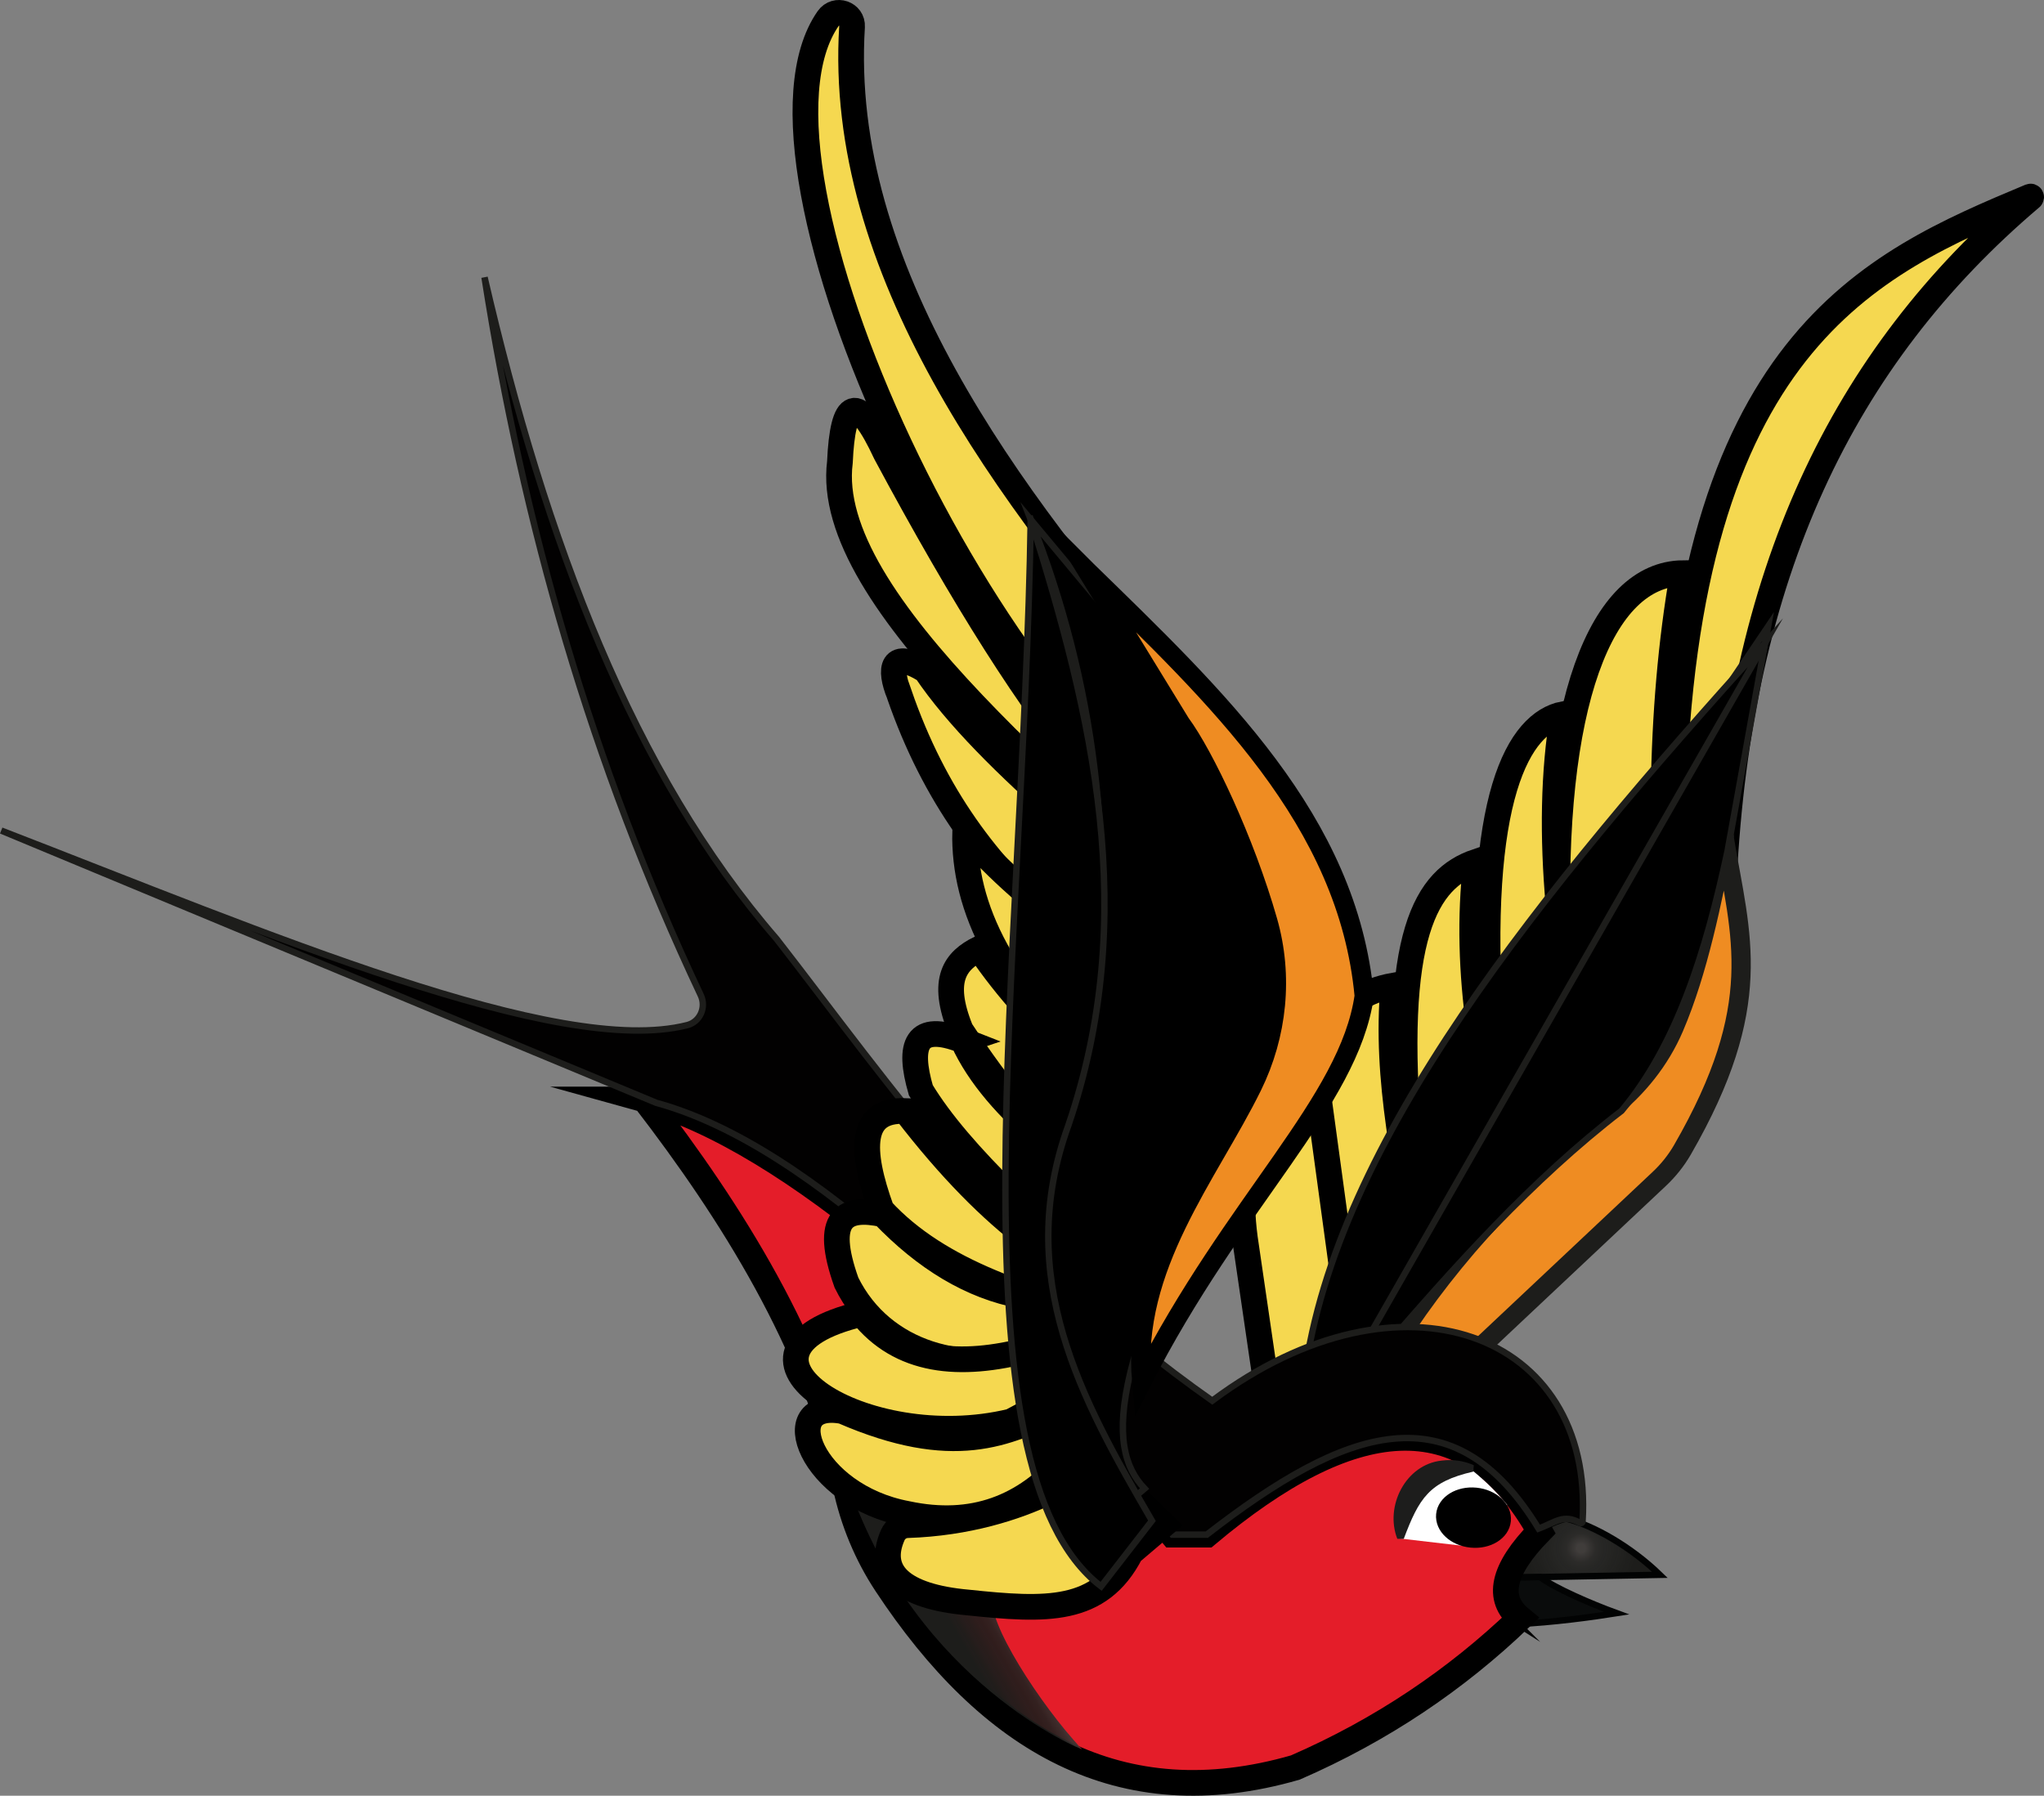 <?xml version="1.0" encoding="UTF-8"?>
<svg id="Calque_2" data-name="Calque 2" xmlns="http://www.w3.org/2000/svg" xmlns:xlink="http://www.w3.org/1999/xlink" viewBox="0 0 318.178 279.574">
  <rect x="0" y="0" width="318.178" height="279.574" fill="#808080" stroke="none"/>
  <defs>
    <radialGradient id="Dégradé_sans_nom_99" data-name="Dégradé sans nom 99" cx="246.127" cy="241.032" fx="246.127" fy="241.032" r="9.256" gradientUnits="userSpaceOnUse">
      <stop offset=".075" stop-color="#393533" stop-opacity=".9"/>
      <stop offset=".11" stop-color="#33302e" stop-opacity=".9"/>
      <stop offset=".241" stop-color="#22211f" stop-opacity=".9"/>
      <stop offset=".349" stop-color="#1d1d1b" stop-opacity=".9"/>
      <stop offset=".913" stop-color="#1d1d1b"/>
    </radialGradient>
    <linearGradient id="Dégradé_sans_nom_118" data-name="Dégradé sans nom 118" x1="144.237" y1="255.002" x2="154.881" y2="248.856" gradientUnits="userSpaceOnUse">
      <stop offset=".36" stop-color="#1d1d1b"/>
      <stop offset=".712" stop-color="#1d1d1b" stop-opacity=".9"/>
      <stop offset=".797" stop-color="#22211f" stop-opacity=".906"/>
      <stop offset=".901" stop-color="#312e2c" stop-opacity=".922"/>
      <stop offset=".936" stop-color="#393533" stop-opacity=".93"/>
      <stop offset=".962" stop-color="#3a3432" stop-opacity=".931"/>
      <stop offset=".971" stop-color="#413332" stop-opacity=".933"/>
      <stop offset=".977" stop-color="#4d3231" stop-opacity=".938"/>
      <stop offset=".983" stop-color="#5d2f31" stop-opacity=".945"/>
      <stop offset=".987" stop-color="#732c2f" stop-opacity=".954"/>
      <stop offset=".991" stop-color="#8d292e" stop-opacity=".964"/>
      <stop offset=".995" stop-color="#ad242c" stop-opacity=".977"/>
      <stop offset=".998" stop-color="#d01f2b" stop-opacity=".992"/>
      <stop offset="1" stop-color="#e51d2a"/>
    </linearGradient>
  </defs>
  <g id="hirondelle">
    <path id="becbas" d="m234.288,245.628l24.096-.447c-4.512-4.383-10.395-7.719-14.553-8.745-4.021.766-11.848,6.547-9.543,9.191Z" fill="url(#Dégradé_sans_nom_99)" stroke="#020303" stroke-miterlimit="10"/>
    <path id="becHaut" d="m236.266,252.841c5.314-.248,11.535-1.076,15.383-1.691-4.128-1.511-9.636-3.907-11.912-5.617l-5.449.096c-1.58,2.358-.633,5.572,1.979,7.213Z" fill="#0a0c0c" stroke="#020303" stroke-miterlimit="10"/>
    <path id="ventre" d="m100.362,171.181c22.188,6.142,53.037,32.822,82.128,67.745h5.362c22.365-18.795,40.244-21.168,51.83-.511-5.865,5.992-6.777,10.469-3.064,13.532-9.958,9.548-21.535,17.38-34.979,23.234-27.286,7.876-47.621-4.215-63.686-28.569-3.037-4.605-5.168-9.758-6.318-15.153-4.705-22.064-17.848-42.867-31.273-60.278Z" fill="#e41d29" stroke="#000" stroke-miterlimit="10" stroke-width="4"/>
    <path d="m227.807,240.677l-9.933-1.157c.209-5.325,3.769-9.469,11.169-10.722,2.31,1.872,4.028,3.619,5.573,5.496l-6.809,6.383Z" fill="#fff"/>
    <path id="ombreVentre" d="m168.399,272.309c-6.438-6.848-14.974-20.084-13.818-23.667.058-.179-.004-.381-.135-.486l-21.849-17.476c-.288-.231-.635.144-.502.532,10.564,30.884,36.54,41.348,36.303,41.097Z" fill="url(#Dégradé_sans_nom_118)"/>
    <ellipse cx="229.368" cy="236.276" rx="3.689" ry="4.843" transform="translate(-28.11 441.558) rotate(-84.414)" stroke="#000" stroke-miterlimit="10" stroke-width="2"/>
    <path d="m229.327,229.115c-6.885,1.573-8.426,4.147-10.816,10.472,0,0-1-.014-1-.014-1.982-5.053,1.282-11.595,6.924-12.18,1.766-.216,3.474.034,4.984.726l-.091.996h0Z" fill="#1d1d1c"/>
    <g id="ailesBas">
      <path id="plume" d="m268.339,137.103c2.339-47.582,18.319-81.331,47.804-106.342.081-.069.008-.195-.09-.155-24.977,10.451-53.831,22.842-55.629,95.007l.766,32.681,7.149-21.191Z" fill="#f5d850" stroke="#000" stroke-miterlimit="10" stroke-width="4"/>
      <path id="plume-2" data-name="plume" d="m247.658,172.082l-5.106-25.277c-1.338-37.406,6.75-57.435,19.404-57.574-3.755,21.517-3.754,45.391-1.377,70.756l-12.921,12.095Z" fill="#f5d850" stroke="#000" stroke-miterlimit="10" stroke-width="4"/>
      <path id="plume-3" data-name="plume" d="m237.446,180.124l-5.362-19.532c-2.517-36.857,4.471-48.016,11.234-49.404-3.055,17.998-.516,40.494,5.106,62.809l-10.979,6.128Z" fill="#f5d850" stroke="#000" stroke-miterlimit="10" stroke-width="4"/>
      <path id="plume-4" data-name="plume" d="m223.914,197.231l-4.468-18.638c-2.957-33.356,2.69-41.793,10.34-44.426-2.05,17.383,1.304,34.397,6,51.319l-11.872,11.745Z" fill="#f5d850" stroke="#000" stroke-miterlimit="10" stroke-width="4"/>
      <path id="plume-5" data-name="plume" d="m213.275,209.869l-6.213-13.404c-5.456-35.471,1.283-41.434,9.83-43.021-1.308,14.768,1.976,28.327,5.064,46.213l-8.681,10.213Z" fill="#f5d850" stroke="#000" stroke-miterlimit="10" stroke-width="4"/>
      <path id="plume-6" data-name="plume" d="m197.105,215.486l-3.319-22.723c-1.819-13.683,2.734-22.01,10.723-27.447l6.128,44.936-13.532,5.234Z" fill="#f5d850" stroke="#000" stroke-miterlimit="10" stroke-width="4"/>
      <path id="borsAile" d="m228.063,211.975l30.235-28.442c1.412-1.328,2.633-2.853,3.601-4.532,12.987-22.535,9.082-33.203,6.526-48.323-1.889,9.522-4.04,20.439-7.845,29.309-2.172,5.063-5.675,9.425-10.002,12.834-15.096,11.895-26.885,25.602-34.451,38.069l11.936,1.085Z" fill="#ef8c22" stroke="#1d1d1b" stroke-miterlimit="10" stroke-width="3"/>
      <path id="noirAiles" d="m268.935,132.422c-3.361,15.826-7.966,30.304-16.511,40.511-13.916,10.682-26.113,24.332-38.128,38.298l-3.915,2.383c12.933-41.209,36.851-74.511,64.851-116.085l-6.298,34.894Z" stroke="#1d1d1b" stroke-miterlimit="10"/>
      <path id="ombreAile" d="m210.467,212.635l64.34-112.596c-35.214,38.992-66.824,77.681-71.745,114.128l7.404-1.532Z" stroke="#1d1d1b" stroke-miterlimit="10"/>
    </g>
    <path id="dos" d="m246.349,236.893c1.802-29.4-28.238-40.795-57.646-18.818-32.41-22.793-49.957-48.936-67.83-71.915-22.295-25.707-35.942-61.844-45.447-102.979,5.996,38.304,16.615,75.677,33.657,111.767.885,1.874-.1,4.141-2.109,4.651-20.134,5.108-65.054-14.161-106.782-30.29l101.957,42.383c24.589,6.751,52.031,35.224,80.34,67.234h5.362c21.615-16.774,38.383-22.723,51.66-.936,2.569-.964,3.896-2.343,6.435-.888.171.098.39-.012.402-.208Z" fill="#020101" stroke="#1d1d1b" stroke-miterlimit="10"/>
    <g id="aile">
      <path id="plume-7" data-name="plume" d="m132.634,4.165c-2.339,37.442,23.825,72.917,50.408,103.271l8.383,26.553C153.508,113.36,113.04,25.636,128.913,2.89c1.186-1.7,3.85-.793,3.721,1.275Z" fill="#f5d850" stroke="#000" stroke-miterlimit="10" stroke-width="4"/>
      <path d="m137.894,70.585c-4.537-9.742-6.716-8.324-7.149,1.362-2.723,21.617,35.96,52.027,66.213,80.17-.795-7.909.502-3.383-5.532-18.128-11.439,2.739-29.077-17.762-53.532-63.404Z" fill="#f5d850" stroke="#000" stroke-miterlimit="10" stroke-width="4"/>
      <path d="m139.979,108.075c10.995,31.875,33.832,43.667,55.617,56.468l1.191-12c-21.308-16.963-43.199-34.067-52.681-48.17-5.447-3.362-5.702-.213-4.128,3.702Z" fill="#f5d850" stroke="#000" stroke-miterlimit="10" stroke-width="4"/>
      <path d="m194.149,166.075c-18.203-13.764-37.174-27.866-43.915-36.596-.256,11.663,5.512,24.493,22.894,39.574l15.149,9.702,5.872-12.681Z" fill="#f5d850" stroke="#000" stroke-miterlimit="10" stroke-width="4"/>
      <path d="m181.639,189.479c-9.232-2.086-19.624-10.207-32.085-29.106-3.234-7.957-.756-10.839,2.894-12.681,8.615,12.7,20.939,22.863,34.638,32.085l-5.447,9.702Z" fill="#f5d850" stroke="#000" stroke-miterlimit="10" stroke-width="4"/>
      <path d="m149.894,161.99c-7.374-2.903-8.59.703-6.553,7.745,6.093,10.123,19.346,21.969,33.191,33.957l5.106-12.596c-13.675-8.936-26.696-18.034-31.745-29.106Z" fill="#f5d850" stroke="#000" stroke-miterlimit="10" stroke-width="4"/>
      <path d="m175.937,206.245c-15.314-3.665-29.776-8.141-38.723-17.872-3.42-9.437-3.407-15.71,3.745-15.404,14.019,18.238,25.384,25.18,36,28.936l-1.021,4.34Z" fill="#f5d850" stroke="#000" stroke-miterlimit="10" stroke-width="4"/>
      <path d="m159,201.734c-7.787-1.458-14.938-5.803-21.532-12.681-5.893-1.272-9.354.393-5.702,10.638,5.589,11.331,18.764,14.484,29.532,10.894l12.851-.34,1.532-4.851-16.681-3.66Z" fill="#f5d850" stroke="#000" stroke-miterlimit="10" stroke-width="4"/>
      <path d="m160.362,210.075c-11.129,2.971-20.275,1.951-26.213-5.532-24.837,5.909.311,22.318,23.234,16.766l7.83-4.17-.34-6.809-4.511-.255Z" fill="#f5d850" stroke="#000" stroke-miterlimit="10" stroke-width="4"/>
      <path d="m165.894,227.351c-6.378,7.346-14.445,10.52-24.681,8.34-15.149-2.825-20.522-17.949-10.043-16,17.299,7.515,25.493,3.481,33.787-.426l.936,8.085Z" fill="#f5d850" stroke="#000" stroke-miterlimit="10" stroke-width="4"/>
      <path d="m176.022,241.734c-4.847,9.457-13.191,9.032-25.351,7.755-10.376-.923-14.232-4.772-11.696-10.5.402-.909,1.281-1.508,2.275-1.541,18.731-.612,29.829-9.766,29.58-10.097-.255-.34,10.298,10.043,10.298,10.043l-5.106,4.34Z" fill="#f5d850" stroke="#000" stroke-miterlimit="10" stroke-width="4"/>
      <path d="m185.979,111.521c2.809,18.128,17.872,35.234,11.574,54.213-25.532,46.043-25.535,59.571-19.383,66.021l-5.723,4.872c-18.171-12.26-12.466-43.452-2.043-78.383,2.981-25.831.215-51.622-9.957-77.362l25.532,30.638Z" stroke="#1d1d1b" stroke-miterlimit="10"/>
      <path d="m169.213,88.862c20.219,19.737,40.596,38.809,43.149,66.192-2.364,16.538-20.211,31.799-34.638,60.106-1.617-17.915,10.391-32.201,17.202-46.033,3.936-7.993,4.868-17.165,2.419-25.731-3.588-12.549-9.924-25.855-13.579-30.789l-14.553-23.745Z" fill="#ef8c22" stroke="#000" stroke-miterlimit="10" stroke-width="3"/>
      <path id="ombreAile-2" data-name="ombreAile" d="m160.447,80.883c9.688,30.71,17.02,61.645,5.849,94.347-8.53,23.585,2.017,42.613,13.021,61.532l-7.915,10.213c-24.071-18.34-11.987-97.938-10.956-166.092Z" stroke="#1d1d1b" stroke-miterlimit="10"/>
    </g>
  </g>
</svg>
